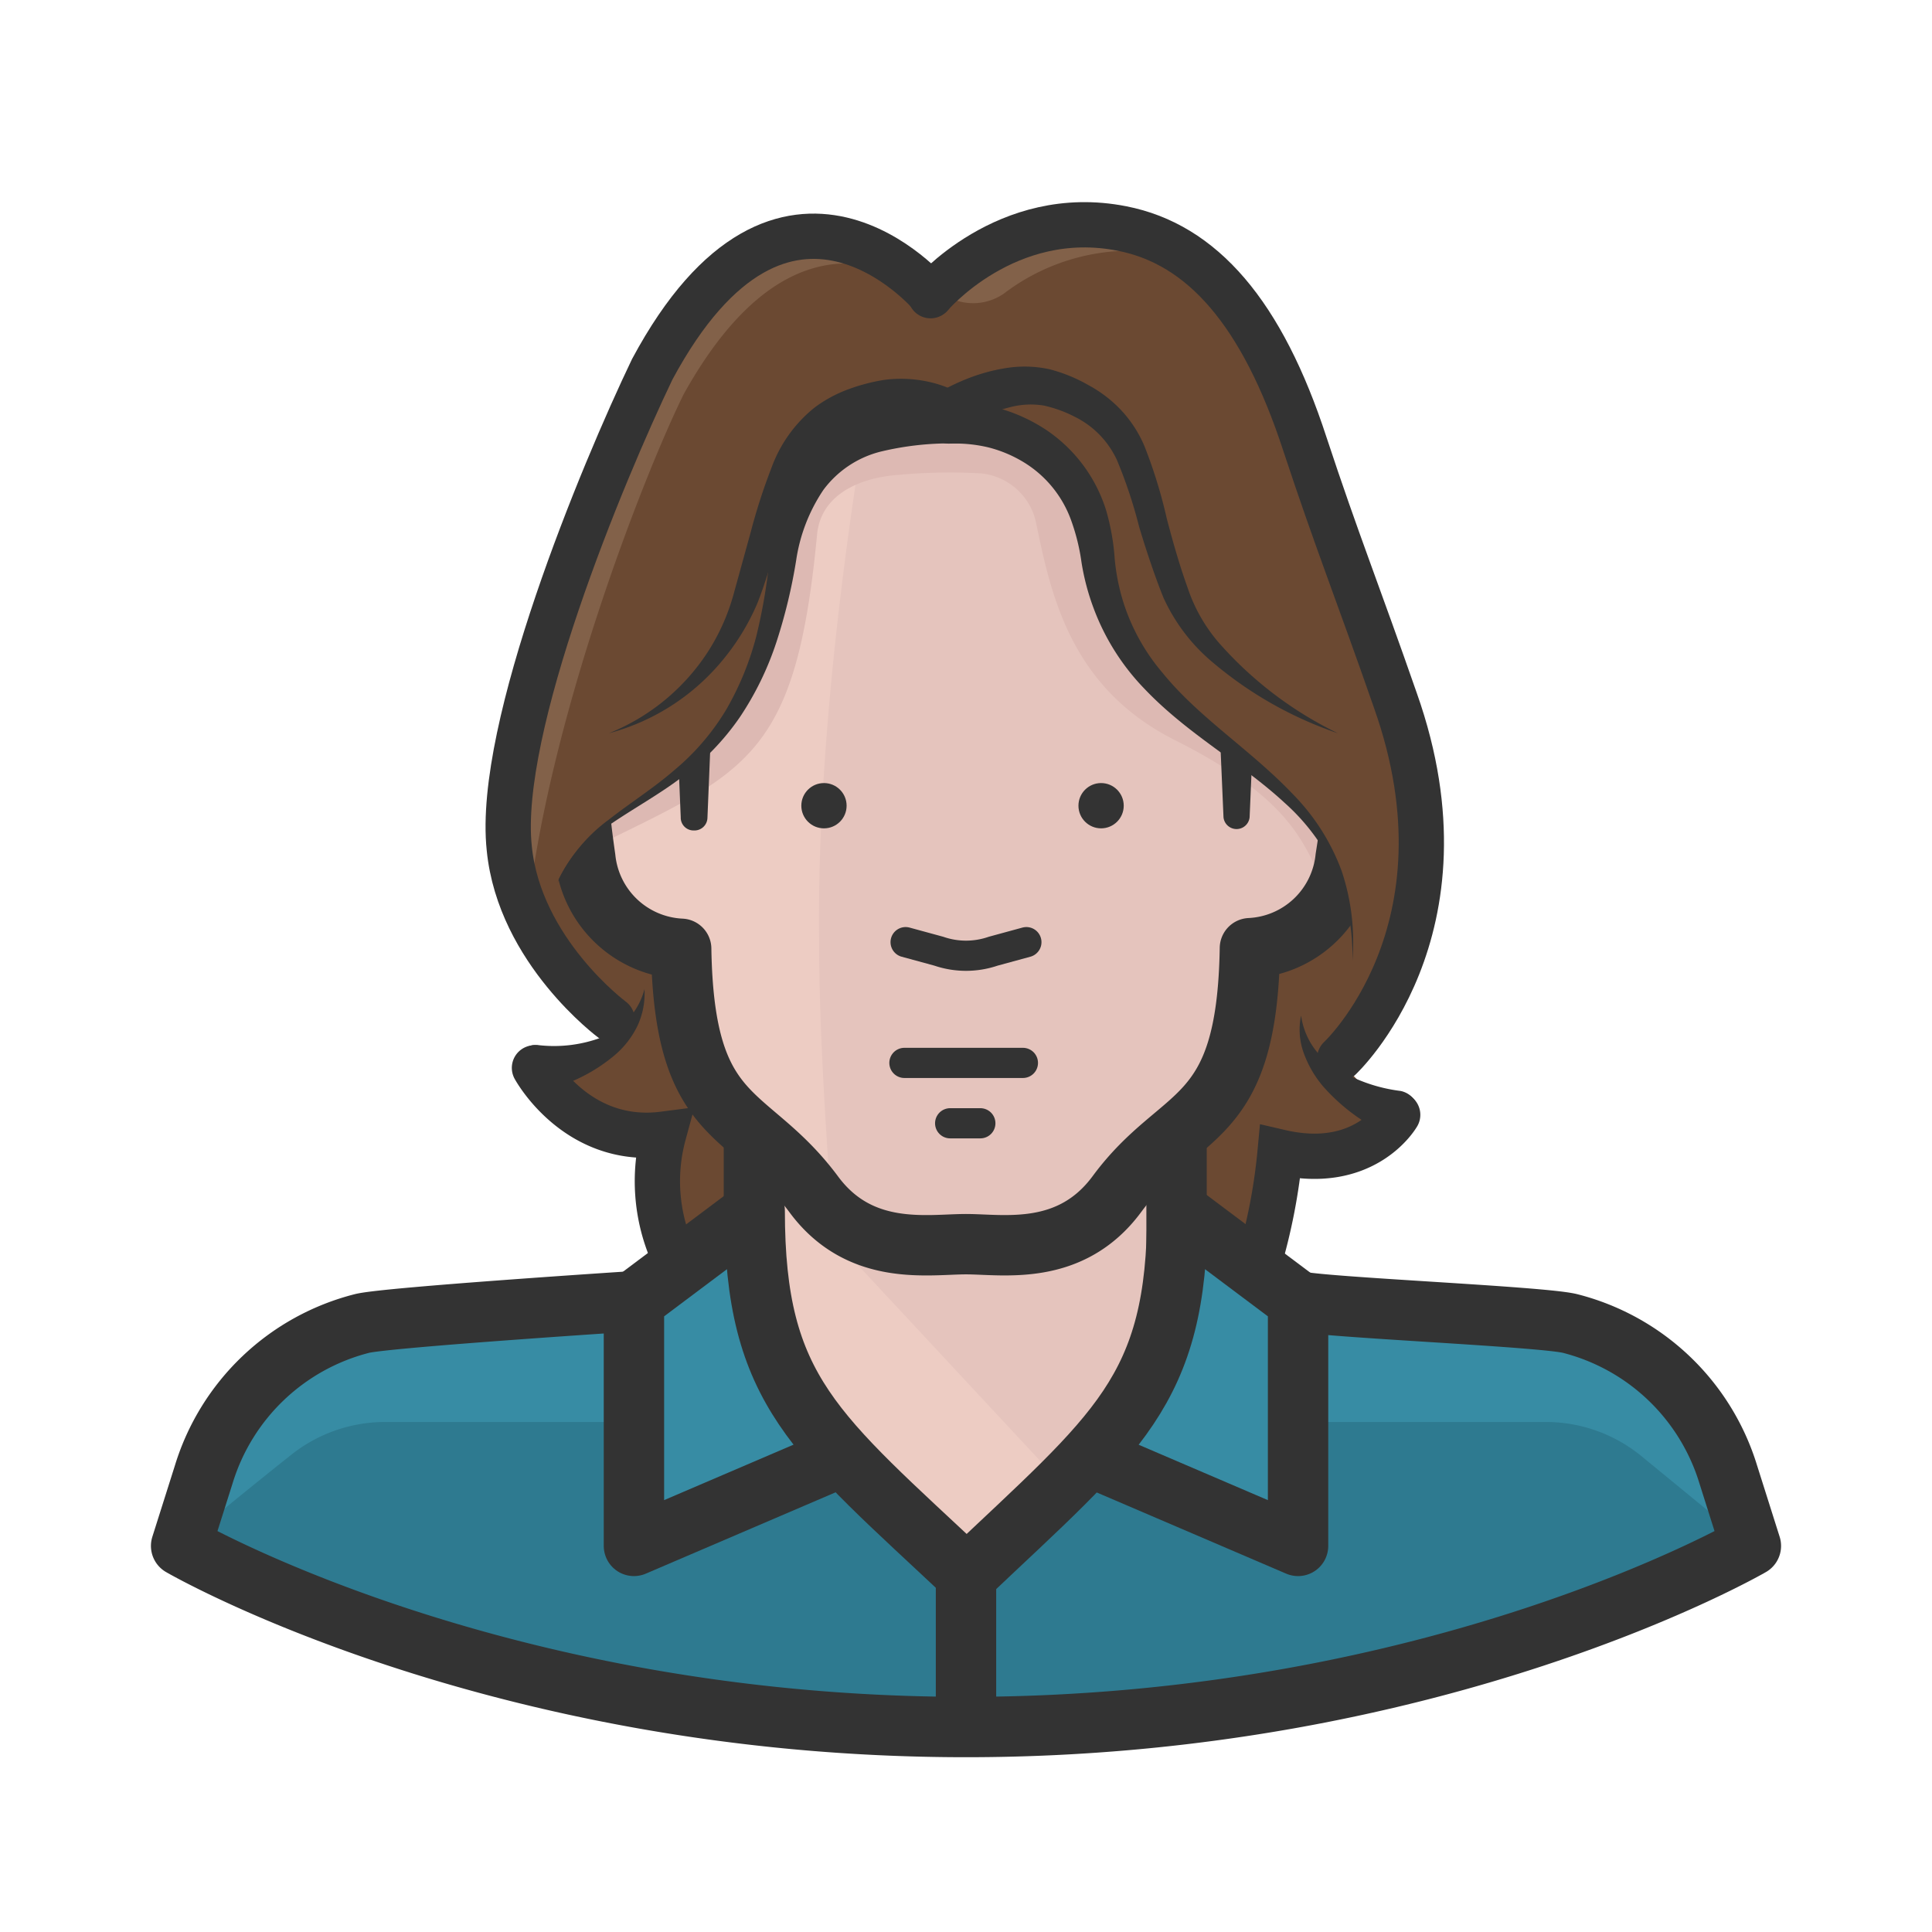 <svg id="Layer_1" data-name="Layer 1" xmlns="http://www.w3.org/2000/svg" viewBox="0 0 128 128">
  <title>mick-jagger</title>
  <g>
    <path d="M114.5,97.68c-1-5.08-5.48-8.74-10.5-10-6.32-1.49-18.23-1.28-40.07-1.28S30.31,86.2,24,87.68c-5,1.26-9.49,4.92-10.5,10L12,102.42s20.66,12,52,12,52-12,52-12Z" fill="#378ca4"/>
    <path d="M102.41,94.21H25.53a10,10,0,0,0-6.28,2.21c-3,2.38-7.25,5.86-7.25,6,4.61,2.4,24.82,12,52,12s47.39-9.6,52-12l-7.23-5.93A10,10,0,0,0,102.41,94.21Z" fill="#2e7a90"/>
    <g>
      <g>
        <path d="M60,77.31h8.15a.59.59,0,0,0,.38-1c-2.09-2-6.92-2-9,0A.67.67,0,0,0,60,77.31Z" fill="#fae2da" opacity="0.25" style="isolation: isolate"/>
        <g>
          <path d="M92.46,46.63c-2.09-7.2-3.89-10.6-6-17-2.84-8.72-6.82-13.26-12.12-14.3-7.67-1.52-12.69,4.45-12.69,4.45S52,8.28,43.21,24.66c-3.31,6.91-10.32,23.77-9.47,31.73.67,6.81,6.82,11.36,6.82,11.36a5.06,5.06,0,0,1-4.83,2.93s2.46,5.4,8.24,4.65a12.22,12.22,0,0,0,.76,8.42H83.37a12.22,12.22,0,0,0,.75-8.42c5.87.75,8.24-1.9,8.24-1.9a11.09,11.09,0,0,1-3.6-3.31A27.45,27.45,0,0,0,92.46,46.63Z" fill="#6b4932"/>
          <path d="M92.6,73.86s-2.15,3.78-7.79,2.47a38.38,38.38,0,0,1-1.44,7.42" fill="none" stroke="#333" stroke-linecap="round" stroke-miterlimit="10" stroke-width="3"/>
          <path d="M50,74.47v8c0,12,5.22,12.51,14,22,8.74-9.44,14-10,14-22v-8Z" fill="#edccc3"/>
          <path d="M77.9,82.47v-8H50v2l20.48,22C75.21,93.13,77.9,91.05,77.9,82.47Z" fill="#e5c4bd"/>
          <path d="M64,82.43c2.46,0,6.92.85,10-3.32,4.26-5.77,8.62-4.35,8.81-16.29a6.69,6.69,0,0,0,6.34-6c.57-3.6,1-6.82-1-8.52-1.51-1.42-2.18-1.52-3.41-1.05,0,0,.19-5.49.19-7.95C85,28.83,79.67,20.12,64,20.12S42.93,28.83,43,39.34c0,2.46.19,7.95.19,7.95-1.23-.47-1.89-.37-3.41,1.05-1.89,1.7-1.51,4.92-1,8.52a6.7,6.7,0,0,0,6.35,6c.19,11.84,4.45,10.42,8.8,16.29C57,83.28,61.49,82.43,64,82.43Z" fill="#edccc3"/>
          <path d="M88.1,48.34c-1.51-1.42-2.18-1.52-3.41-1.05,0,0,.19-5.49.19-7.95C85,28.83,79.67,20.12,64,20.12a35.47,35.47,0,0,0-5.36.38c-2.8,14.88-4.54,29.8-4.37,42.14,0,4.45.33,10.88.84,17.73,3,2.72,6.72,2.06,8.89,2.06,2.46,0,6.92.85,10-3.32,4.26-5.77,8.62-4.35,8.81-16.29a6.44,6.44,0,0,0,1.55-.27V61.11c1.43,0,3.44-2.16,4.86-4.72C89.74,53,90,50,88.1,48.34Z" fill="#e5c4bd"/>
          <path d="M88.2,48.34c-1.52-1.33-2.18-1.52-3.41-1,0,0,.28-5.59.28-8,0-10.6-5.3-19.31-21-19.31S43,28.83,43.12,39.34c0,2.46.19,7.95.19,7.95-1.23-.47-1.9-.37-3.41,1.05-1.8,1.61-1.52,4.64-1,8,10.6-5.21,13.82-6,15.24-21,.29-2.55,2.75-3.69,5.4-3.88a37,37,0,0,1,5.4-.1,4.14,4.14,0,0,1,3.69,3.22c1,4.83,2.28,11,9.28,14.49,8.81,4.45,8.43,7.67,10.23,10,.1.19.28.38.38.57a13.16,13.16,0,0,0,.76-2.94C89.81,53.36,90.09,50,88.2,48.34Z" fill="#ddb9b3"/>
          <path d="M45.1,54.15l-.2-4.89,0-1.23a12.32,12.32,0,0,1,0-1.35,13.7,13.7,0,0,1,.53-2.61,19.26,19.26,0,0,0,.81-4.53c0-.77.06-1.56.06-2.35l0-1.21a11.88,11.88,0,0,1,.09-1.45,8.87,8.87,0,0,1,2.68-5.15,14.2,14.2,0,0,1,4.66-2.94A26.4,26.4,0,0,1,58.77,25a30.7,30.7,0,0,1,5.17-.5,29,29,0,0,1,5.18.44,23.8,23.8,0,0,1,5.06,1.44,14.51,14.51,0,0,1,4.68,3,9.05,9.05,0,0,1,2.67,5.19,10.1,10.1,0,0,1,.1,1.45l0,1.21c0,.79,0,1.57.07,2.34a19.29,19.29,0,0,0,.78,4.54A14.33,14.33,0,0,1,83,46.68c0,.45,0,.9,0,1.35L83,49.26l-.21,4.89a.87.87,0,0,1-1.73,0l-.21-4.89,0-1.21c0-.37-.06-.74-.11-1.09a12,12,0,0,0-.6-2.14,21.05,21.05,0,0,1-1.22-5c-.1-.85-.17-1.7-.21-2.54L78.6,36a7.88,7.88,0,0,0-.12-1c-.5-2.56-2.83-4.31-5.61-5.28a29.9,29.9,0,0,0-8.93-1.42,27,27,0,0,0-9,1.36,10.83,10.83,0,0,0-3.66,2.07A6,6,0,0,0,49.37,35a7.87,7.87,0,0,0-.13,1l-.05,1.23c0,.84-.11,1.69-.21,2.54a21.74,21.74,0,0,1-1.19,5A11,11,0,0,0,47.18,47a7.74,7.74,0,0,0-.11,1.09l0,1.21-.2,4.89a.86.86,0,0,1-.9.83A.85.85,0,0,1,45.1,54.15Z" fill="#333"/>
          <path d="M64,82.43c2.46,0,6.92.85,10-3.32,4.26-5.77,8.62-4.35,8.81-16.29a6.69,6.69,0,0,0,6.34-6c.57-3.6,1-6.82-1-8.52-1.51-1.42-2.18-1.52-3.41-1.05,0,0,.19-5.49.19-7.95C85,28.83,79.67,20.12,64,20.12S42.93,28.83,43,39.34c0,2.46.19,7.95.19,7.95-1.23-.47-1.89-.37-3.41,1.05-1.89,1.7-1.51,4.92-1,8.52a6.7,6.7,0,0,0,6.35,6c.19,11.84,4.45,10.42,8.8,16.29C57,83.28,61.49,82.43,64,82.43Z" fill="none" stroke="#333" stroke-linecap="round" stroke-linejoin="round" stroke-width="4"/>
          <path d="M92.84,65.1a34.12,34.12,0,0,0-.38-18.47c-2.09-7.2-3.89-10.6-6-17-2.84-8.72-6.82-13.26-12.12-14.3-7.67-1.52-12.69,4.45-12.69,4.45S52,8.28,43.21,24.66C39.9,31.48,33.08,48,33.65,56l1.42,5.58L36.68,59c3.22-8,12.31-4.55,14.58-21,1-7.76,5.5-9.18,11.65-9.37,0,0,8.14-.66,9.47,9.18,1.8,13.64,18.47,9.47,17.33,28.41Z" fill="#6b4932"/>
          <path d="M58.93,17.94a11.1,11.1,0,0,0-4.73-2.09c-3.32-.09-7.29,1.71-11.08,8.81C39.8,31.48,33,48,33.55,56l1.33,5.11c1.33-13.16,7.77-29.64,10.42-35C50.22,17.27,55.33,16.71,58.93,17.94Z" fill="#826149"/>
          <line x1="77.95" y1="74.47" x2="77.95" y2="88.39" fill="none" stroke="#333" stroke-linejoin="round" stroke-width="4"/>
          <path d="M62.44,19.45a3.57,3.57,0,0,0,4.07,0,13.86,13.86,0,0,1,10.7-2.65,7.9,7.9,0,0,1,2.08.66,11.54,11.54,0,0,0-6.06-3.22c-6.72-1.32-11.46,3.13-12.5,4.27C61.3,18.79,61.87,19.17,62.44,19.45Z" fill="#826149"/>
          <path d="M61.68,19.55S52,8.09,43.21,24.47C39.9,31.38,32.89,48.24,33.74,56.2c.67,6.81,6.82,11.36,6.82,11.36" fill="none" stroke="#333" stroke-linecap="round" stroke-miterlimit="10" stroke-width="3"/>
        </g>
        <path d="M88.76,70.12s9.09-8.43,3.7-23.68c-2.47-7.1-3.89-10.6-6-17-2.84-8.72-6.82-13.26-12.12-14.3-7.67-1.52-12.69,4.45-12.69,4.45" fill="none" stroke="#333" stroke-linecap="round" stroke-miterlimit="10" stroke-width="3"/>
      </g>
      <path d="M88.64,48.58a25.57,25.57,0,0,1-8.51-4.88,12.11,12.11,0,0,1-3.06-4.13c-.61-1.53-1.13-3.11-1.6-4.67A31.32,31.32,0,0,0,74,30.48a6,6,0,0,0-2.84-2.89,8.35,8.35,0,0,0-2-.72,5.41,5.41,0,0,0-2,.05,10.63,10.63,0,0,0-3.85,1.73l-.05,0a1.41,1.41,0,0,1-1.63-2.3l0,0a14,14,0,0,1,2.43-1.25,12,12,0,0,1,2.63-.72,7.74,7.74,0,0,1,2.87.09,10.4,10.4,0,0,1,2.56,1.05,8.49,8.49,0,0,1,2.2,1.7,8.13,8.13,0,0,1,1.5,2.33,32.72,32.72,0,0,1,1.48,4.8c.41,1.56.84,3.08,1.38,4.58A10.75,10.75,0,0,0,81,42.86,25,25,0,0,0,88.64,48.58Z" fill="#333"/>
      <path d="M40.34,48.58a14.05,14.05,0,0,0,6.53-5.35,13.83,13.83,0,0,0,1.71-3.78l1.15-4.17A39.15,39.15,0,0,1,51.11,31a9.07,9.07,0,0,1,2.86-4,8.82,8.82,0,0,1,2.21-1.2,12.68,12.68,0,0,1,2.39-.63,8.53,8.53,0,0,1,2.57.05,8,8,0,0,1,1.26.32,6.47,6.47,0,0,1,1.3.61l0,0a1.42,1.42,0,0,1-1.5,2.4l-.16-.12a4,4,0,0,0-.65-.35,4.5,4.5,0,0,0-.83-.28,5.56,5.56,0,0,0-1.78-.17,7.43,7.43,0,0,0-1.85.38,6.5,6.5,0,0,0-1.65.81c-2,1.35-2.83,4.24-3.72,7-.47,1.39-.83,2.77-1.4,4.19a15.3,15.3,0,0,1-2.42,3.89A14.62,14.62,0,0,1,40.34,48.58Z" fill="#333"/>
      <path d="M36.91,58.51a10.7,10.7,0,0,1,3.43-4.21c1.44-1.13,3-2.11,4.34-3.28a15.73,15.73,0,0,0,3.43-4,19.41,19.41,0,0,0,2-4.88A36.48,36.48,0,0,0,51,36.84a13.27,13.27,0,0,1,1.77-5.56,9.06,9.06,0,0,1,4.82-3.71,21.45,21.45,0,0,1,5.71-1,1.41,1.41,0,0,1,.19,2.81h-.1a19.67,19.67,0,0,0-5,.53,6.77,6.77,0,0,0-3.84,2.55,11.29,11.29,0,0,0-1.8,4.65,35.64,35.64,0,0,1-1.3,5.4,20.27,20.27,0,0,1-2.43,5,16.76,16.76,0,0,1-3.87,4c-1.47,1.11-3.08,2-4.56,3A10.42,10.42,0,0,0,36.91,58.51Z" fill="#333"/>
      <path d="M89.6,63.64a14.51,14.51,0,0,0-1.06-5.78,13.87,13.87,0,0,0-3.43-4.67c-2.86-2.65-6.43-4.54-9.3-7.57a15.37,15.37,0,0,1-3.35-5.31,15.61,15.61,0,0,1-.81-3.07A13.54,13.54,0,0,0,71,34.57a7.47,7.47,0,0,0-3.15-3.93,8.51,8.51,0,0,0-2.37-1A9.41,9.41,0,0,0,63,29.39h-.08a1.41,1.41,0,0,1-.13-2.82h.06a11.83,11.83,0,0,1,3.37.49,11.14,11.14,0,0,1,3.06,1.4,10,10,0,0,1,4,5.34A15.07,15.07,0,0,1,73.85,37a13.9,13.9,0,0,0,.52,2.72A13.46,13.46,0,0,0,77,44.55c2.42,3,5.87,5.13,8.66,8.07a14.29,14.29,0,0,1,3.23,5.09A14.79,14.79,0,0,1,89.6,63.64Z" fill="#333"/>
      <path d="M35.41,70.75s2.78,5.14,8.56,4.39A11.89,11.89,0,0,0,44.54,83" fill="none" stroke="#333" stroke-linecap="round" stroke-miterlimit="10" stroke-width="3"/>
      <path d="M42.7,65.53a5.1,5.1,0,0,1-.45,2.4,5.93,5.93,0,0,1-1.55,2A11.13,11.13,0,0,1,36,72.25h0a1.52,1.52,0,0,1-.74-3,1.56,1.56,0,0,1,.48,0,9,9,0,0,0,4.15-.53A4.73,4.73,0,0,0,42.7,65.53Z" fill="#333"/>
      <path d="M86.2,67.28a4.86,4.86,0,0,0,2.48,3.6,10.67,10.67,0,0,0,4.12,1.4,1.52,1.52,0,0,1-.46,3,1.89,1.89,0,0,1-.44-.14h0A12.9,12.9,0,0,1,87.68,72a7.18,7.18,0,0,1-1.31-2.25A4.55,4.55,0,0,1,86.2,67.28Z" fill="#333"/>
    </g>
    <g>
      <circle cx="54.59" cy="53.38" r="1.5" fill="#333"/>
      <circle cx="72.95" cy="53.38" r="1.5" fill="#333"/>
      <line x1="59.92" y1="70.42" x2="67.77" y2="70.42" fill="none" stroke="#333" stroke-linecap="round" stroke-miterlimit="10" stroke-width="2"/>
      <path d="M60,62.42l2.2.6a5.55,5.55,0,0,0,3.6,0l2.2-.6" fill="none" stroke="#333" stroke-linecap="round" stroke-miterlimit="10" stroke-width="2"/>
      <line x1="62.95" y1="74.42" x2="64.95" y2="74.42" fill="none" stroke="#333" stroke-linecap="round" stroke-miterlimit="10" stroke-width="2"/>
    </g>
    <path d="M64,102.42l0,0,0,0Z" fill="#9b7368"/>
    <path d="M86,86.21c1.71.41,16,1,18,1.47a14.77,14.77,0,0,1,10.5,10l1.5,4.74s-20.66,12-52,12-52-12-52-12l1.5-4.74a14.77,14.77,0,0,1,10.5-10c1.69-.41,18-1.47,18-1.47" fill="none" stroke="#333" stroke-linejoin="round" stroke-width="4"/>
    <line x1="64" y1="102.42" x2="64" y2="114.42" fill="none" stroke="#333" stroke-linejoin="round" stroke-width="4"/>
    <g>
      <path d="M42,86.21v16.21l14-6c-6-6-6-8.21-6-16.21Z" fill="#378ca4"/>
      <path d="M86,86.21l0,16.21-14-6c6-6,6-8.21,6-16.21Z" fill="#378ca4"/>
      <path d="M72,96.42l14,6V86.21l-8-6c0,12-4,14.72-14,24.21h.1C54,94.93,50,92.21,50,80.21l-8,6v16.21l14-6" fill="none" stroke="#333" stroke-linejoin="round" stroke-width="4"/>
    </g>
    <line x1="49.95" y1="74.42" x2="49.95" y2="82.47" fill="none" stroke="#333" stroke-linejoin="round" stroke-width="4"/>
  </g>
</svg>
